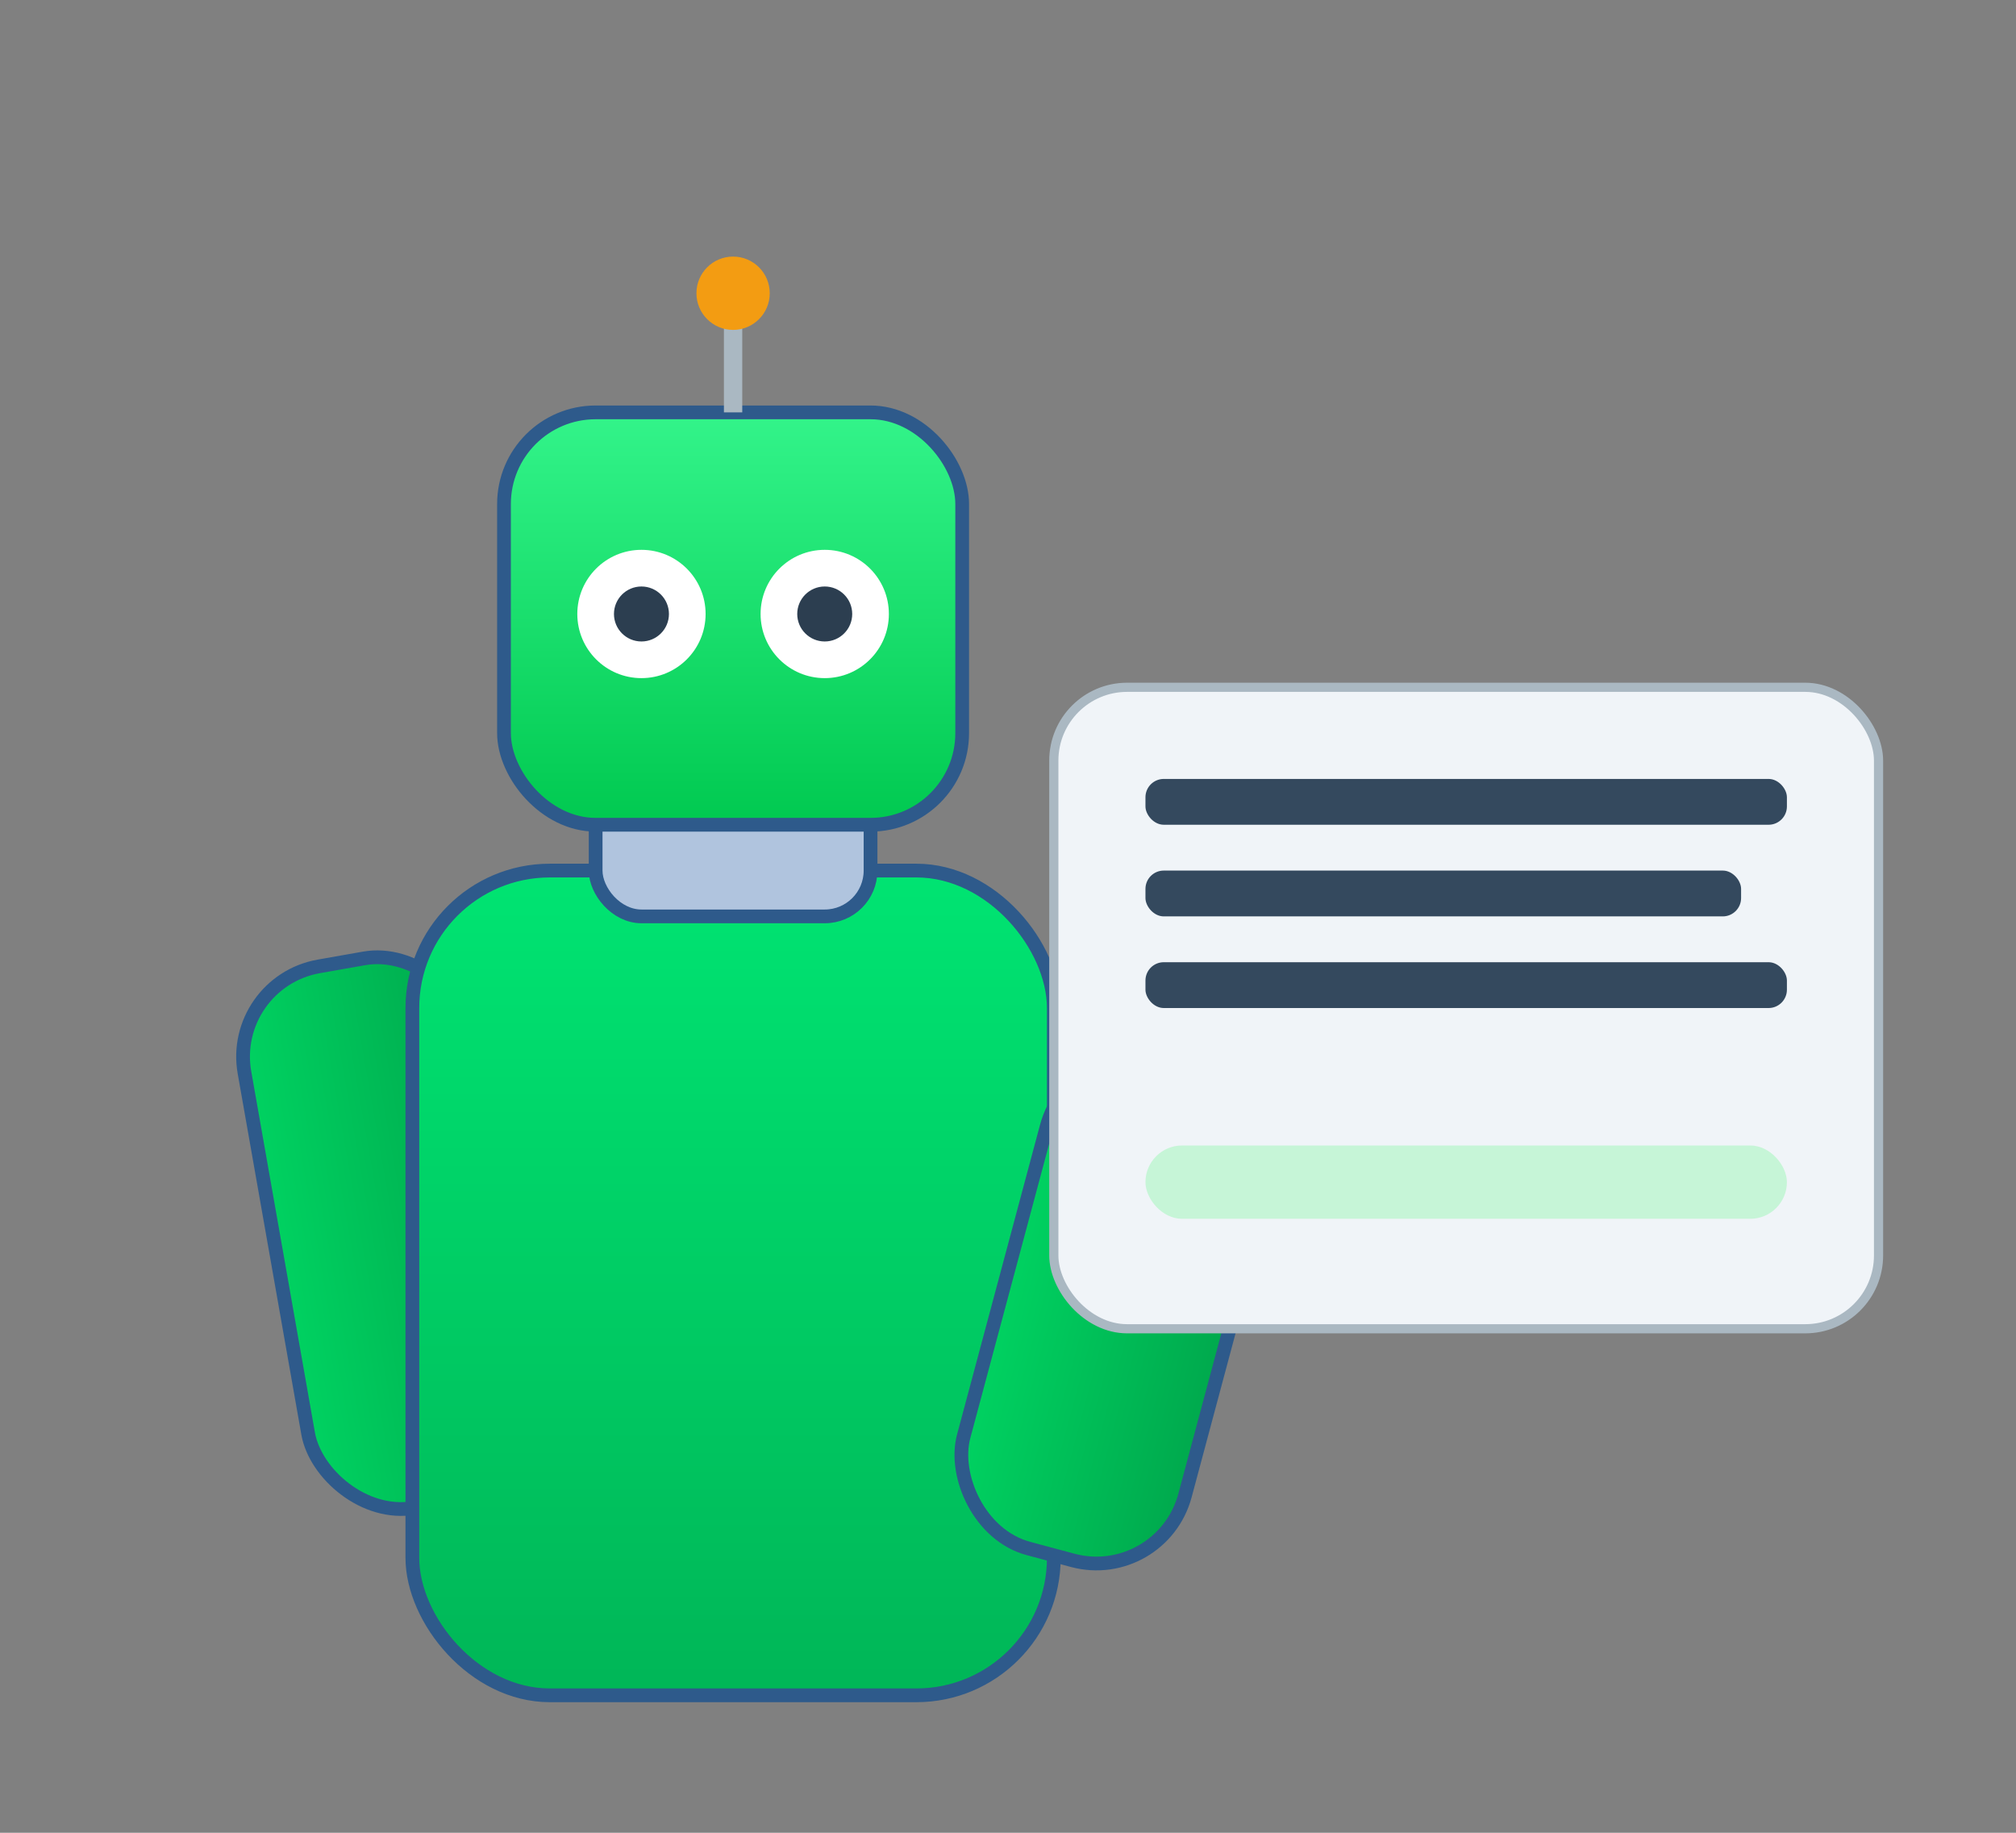       
<svg width="220" height="200" viewBox="0 0 220 200" xmlns="http://www.w3.org/2000/svg" xmlns:xlink="http://www.w3.org/1999/xlink">

  <rect x="0" y="0" width="220" height="200" fill="#808080" stroke="none"/>

  <title>Robot generating training plan v2</title>
  <desc>Enhanced loading animation of robot working on a plan on screen.</desc>

  <defs>
    <!-- Robot body gradient -->
    <linearGradient id="robotBodyGradient" x1="0%" y1="0%" x2="0%" y2="100%">
      <stop offset="0%" style="stop-color:#00e472; stop-opacity:1" />
      <stop offset="100%" style="stop-color:#00b657; stop-opacity:1" />
    </linearGradient>

    <!-- Robot head gradient -->
    <linearGradient id="robotHeadGradient" x1="0%" y1="0%" x2="0%" y2="100%">
      <stop offset="0%" style="stop-color:#33f48a; stop-opacity:1" />
      <stop offset="100%" style="stop-color:#00c950; stop-opacity:1" />
    </linearGradient>

    <!-- Robot arms gradient -->
    <linearGradient id="robotArmGradient" x1="0%" y1="0%" x2="100%" y2="0%">
      <stop offset="0%" style="stop-color:#00d261; stop-opacity:1" />
      <stop offset="100%" style="stop-color:#00a94d; stop-opacity:1" />
    </linearGradient>
  </defs>


  <style>
    .robot-body-fill { fill: url(#robotBodyGradient); }
    .robot-head-fill { fill: url(#robotHeadGradient); }
    .robot-arm-fill { fill: url(#robotArmGradient); }
    .robot-stroke { stroke: #2E5A8B; stroke-width: 1.5; }
    .robot-neck-fill { fill: #B0C4DE; } /* Lighter metallic gray */
    .robot-eye-fill { fill: #FFFFFF; } /* White eyes */
    .robot-pupil-fill { fill: #2C3E50; } /* Dark pupils */

    .screen-fill { fill: #F0F4F8; } /* Very light gray/blue */
    .screen-stroke { stroke: #AAB8C2; stroke-width: 1; }
    .screen-content { fill: #34495E; } /* Dark gray text */

    .progress-bar-bg { fill: #c6f5d7; }
    .progress-bar-fill { fill: #00c950; }

    .antenna-light { fill: #F39C12; } /* Orange */
  </style>

  <!-- Background (optional, for better contrast) -->
  <!-- <rect width="100%" height="100%" fill="#FFFFFF"/> -->

  <g id="robot-assembly" transform="translate(30, 40)">

    <!-- Left arm (behind body) -->
    <g id="armL">
      <rect x="0" y="65" width="25" height="60" rx="10" ry="10" class="robot-arm-fill robot-stroke" transform="rotate(-10 10 95)" />
    </g>

     <!-- Robot body -->
    <rect x="15" y="55" width="70" height="90" rx="15" ry="15" class="robot-body-fill robot-stroke"/>

     <!-- Right arm (in front of body, closer to screen) -->
    <g id="armR">
       <rect x="80" y="75" width="25" height="55" rx="10" ry="10" class="robot-arm-fill robot-stroke" transform="rotate(15 90 100)" />
    </g>

    <!-- Neck -->
    <rect x="35" y="45" width="30" height="15" rx="5" ry="5" class="robot-neck-fill robot-stroke"/>

    <!-- Head (with nodding animation) -->
    <g id="head" transform="translate(25, 5)">
      <animateTransform
         attributeName="transform"
         attributeType="XML"
         type="rotate"
         values="0 25 25; -3 25 25; 3 25 25; 0 25 25"
         keyTimes="0; 0.3; 0.7; 1"
         dur="4s"
         repeatCount="indefinite"
         additive="sum"
         calcMode="spline"
         keySplines="0.42 0 0.58 1; 0.42 0 0.58 1; 0.42 0 0.58 1"
       />
      <rect x="0" y="0" width="50" height="45" rx="10" ry="10" class="robot-head-fill robot-stroke"/>

      <!-- Eyes -->
      <g id="eyes">
        <circle cx="15" cy="22" r="7" class="robot-eye-fill"/>
        <circle cx="35" cy="22" r="7" class="robot-eye-fill"/>
        <circle id="pupilL" cx="15" cy="22" r="3" class="robot-pupil-fill">
           <!-- Blinking animation by vertically scaling pupil -->
           <animateTransform attributeName="transform" type="scale"
                values="1 1; 1 0.1; 1 1; 1 1"
                keyTimes="0; 0.05; 0.1; 1"
                dur="3.5s" repeatCount="indefinite" begin="0.3s"
                additive="sum" calcMode="spline" keySplines="0.5 0 0.5 1; 0.5 0 0.5 1; 0 0 1 1"/>
        </circle>
         <circle id="pupilR" cx="35" cy="22" r="3" class="robot-pupil-fill">
           <animateTransform attributeName="transform" type="scale"
                values="1 1; 1 0.1; 1 1; 1 1"
                keyTimes="0; 0.05; 0.1; 1"
                dur="3.5s" repeatCount="indefinite" begin="0.8s"
                additive="sum" calcMode="spline" keySplines="0.5 0 0.5 1; 0.5 0 0.5 1; 0 0 1 1"/>
        </circle>
      </g>

      <!-- Antenna -->
      <line x1="25" y1="0" x2="25" y2="-10" stroke="#AAB8C2" stroke-width="2"/>
      <circle id="antenna-signal" cx="25" cy="-13" r="4" class="antenna-light">
        <animate attributeName="r" values="4; 5; 4" dur="0.8s" repeatCount="indefinite" />
        <animate attributeName="opacity" values="1; 0.5; 1" dur="0.8s" repeatCount="indefinite" />
      </circle>
    </g>

  </g> <!-- End robot-assembly -->

  <!-- Screen / Tablet -->
  <g id="screen" transform="translate(115, 75)">
    <!-- Screen frame -->
    <rect x="0" y="0" width="90" height="70" rx="8" ry="8" class="screen-stroke screen-fill"/>

    <!-- Screen content - text lines -->
    <g id="screen-content-lines">
       <rect class="screen-content" x="10" y="10" width="70" height="5" rx="2" ry="2">
         <animate attributeName="opacity" values="0;1;1;0;0" dur="4s" repeatCount="indefinite" begin="0s"/>
      </rect>
      <rect class="screen-content" x="10" y="20" width="65" height="5" rx="2" ry="2">
          <animate attributeName="opacity" values="0;0;1;1;0" dur="4s" repeatCount="indefinite" begin="0.6s"/>
      </rect>
       <rect class="screen-content" x="10" y="30" width="70" height="5" rx="2" ry="2">
          <animate attributeName="opacity" values="0;0;0;1;1" dur="4s" repeatCount="indefinite" begin="1.2s"/>
      </rect>
    </g>

    <!-- Progress bar -->
    <g id="progress-area">
      <!-- Progress bar background -->
      <rect class="progress-bar-bg" x="10" y="50" width="70" height="8" rx="4" ry="4"/>
      <!-- Progress bar fill -->
      <rect id="progressBar" class="progress-bar-fill" x="10" y="50" width="0" height="8" rx="4" ry="4">
        <animate attributeName="width" values="0; 70; 0" keyTimes="0; 0.85; 1" dur="3.8s" repeatCount="indefinite" />
      </rect>
    </g>
  </g> <!-- End screen -->

</svg>
